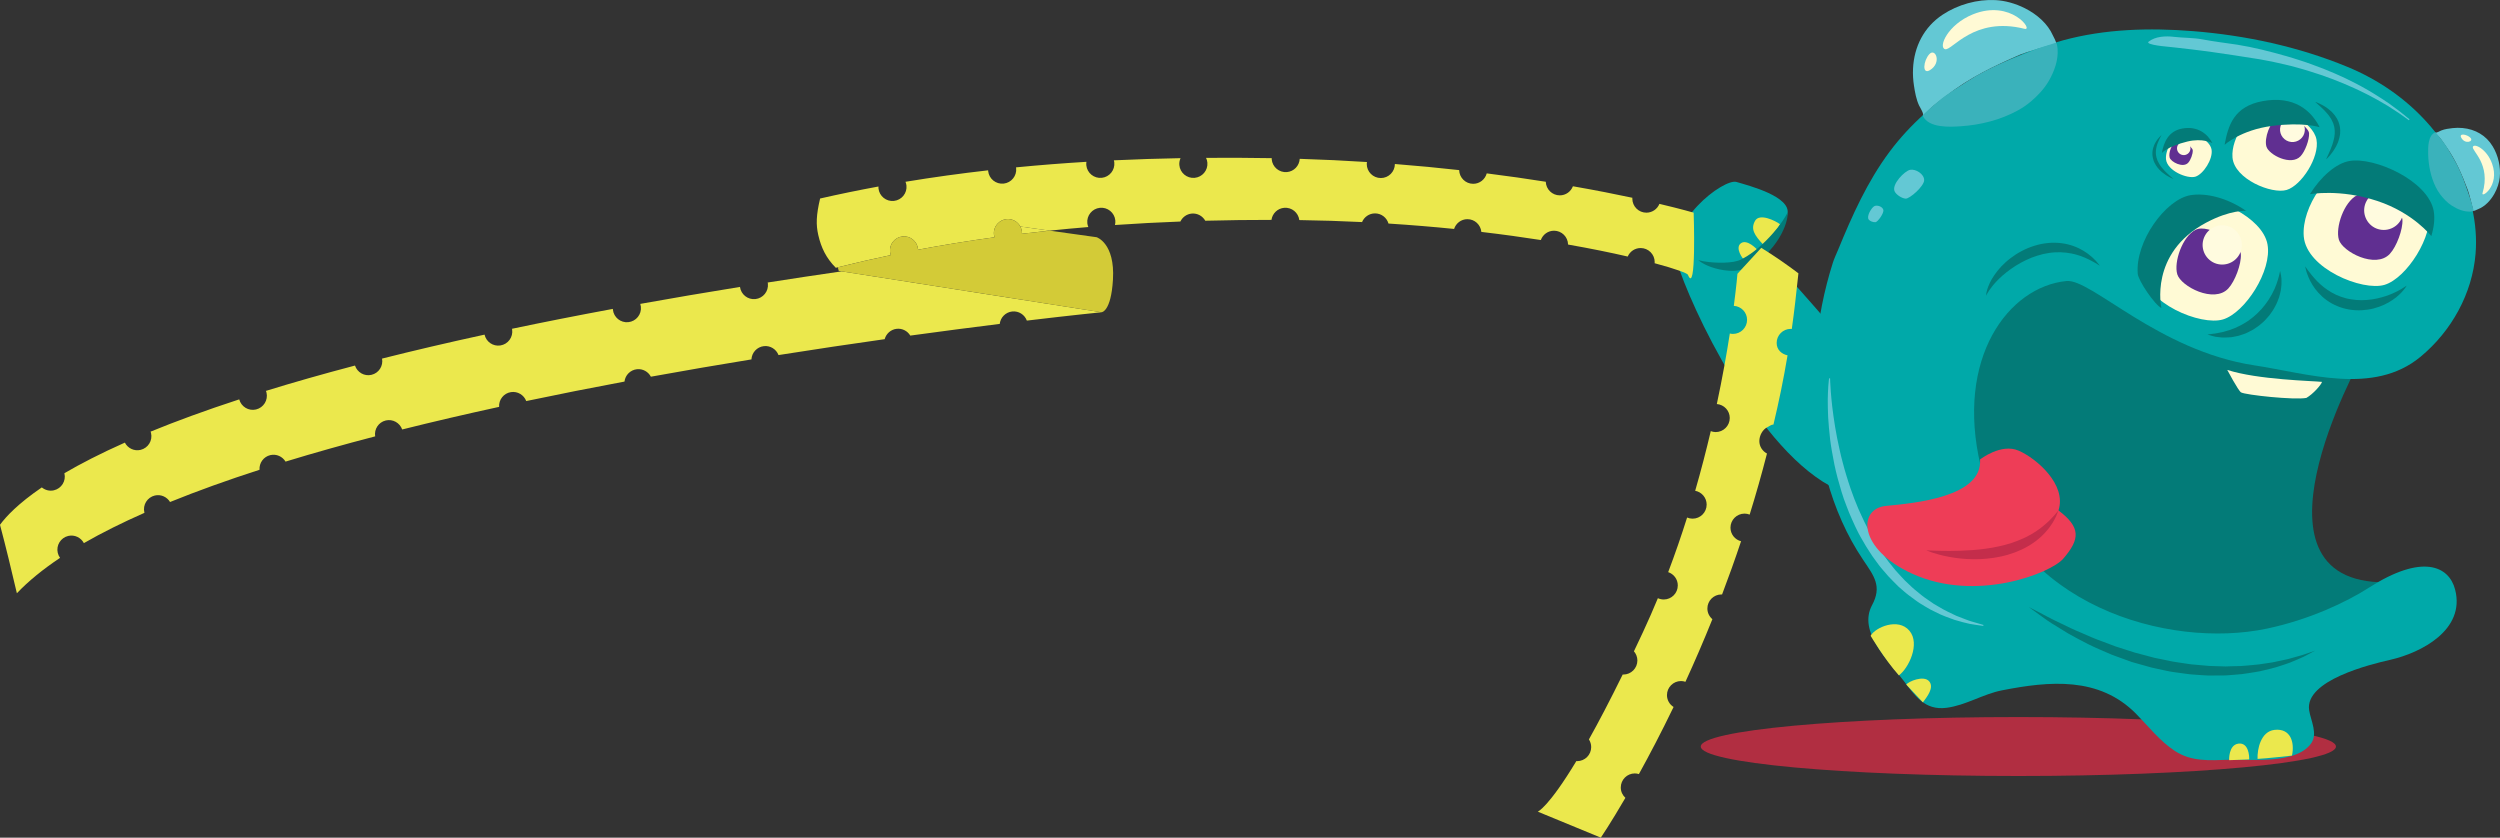 <?xml version="1.0" encoding="UTF-8" standalone="no"?>
<!-- Created with Inkscape (http://www.inkscape.org/) -->

<svg
   xmlns:dc="http://purl.org/dc/elements/1.1/"
   xmlns:cc="http://creativecommons.org/ns#"
   xmlns:rdf="http://www.w3.org/1999/02/22-rdf-syntax-ns#"
   xmlns:svg="http://www.w3.org/2000/svg"
   xmlns="http://www.w3.org/2000/svg"
   version="1.1"
   width="1122.295"
   height="376.032"
   id="svg19247"
   viewBox="0 0 1122.295 376.032">
  <rect x="0" y="0" width="1122.295" height="376.032" fill="#333333" stroke="none"/>
  <defs
     id="defs19249">
    <clipPath
       id="clipPath12554">
      <path
         d="m 0,6615.635 990,0 L 990,0 0,0 0,6615.635 z"
         id="path12556" />
    </clipPath>
  </defs>
  <g
     transform="translate(261.148,-244.346)"
     id="layer1">
    <g
       transform="matrix(1.25,0,0,-1.25,-320.078,4234.662)"
       id="g12550">
      <g
         clip-path="url(#clipPath12554)"
         id="g12552">
        <g
           transform="translate(886.064,2924.144)"
           id="g12558">
          <path
             d="m 0,0 c 0,-5.851 -51.055,-10.58 -114.05,-10.58 -63,0 -114.065,4.729 -114.065,10.58 0,5.838 51.065,10.59 114.065,10.59 C -51.055,10.59 0,5.838 0,0"
             id="path12560"
             style="fill:#b12e41;fill-opacity:1;fill-rule:nonzero;stroke:none" />
        </g>
        <g
           transform="translate(707.143,3016.361)"
           id="g12562">
          <path
             d="m 0,0 c -28.494,12.833 -53.355,66.97 -57.639,81.54 -4.277,14.586 16.718,30.343 21.264,29.005 4.532,-1.34 19.738,-5.26 18.309,-11.535 -1.423,-6.277 -7.371,-12.469 -8.326,-13.844 2.986,-1.76 32.184,-35.094 43.4,-49.924 C 12.739,18.771 7.598,8.603 0,0"
             id="path12564"
             style="fill:#00a9a9;fill-opacity:1;fill-rule:nonzero;stroke:none" />
        </g>
        <g
           transform="translate(678.127,3102.689)"
           id="g12566">
          <path
             d="m 0,0 c 0,0 -3.548,3.85 -5.776,2.193 -2.22,-1.649 0.638,-5.685 1.508,-6.268 1.274,1.058 3.788,3.179 4.25,3.896"
             id="path12568"
             style="fill:#ebe84d;fill-opacity:1;fill-rule:nonzero;stroke:none" />
        </g>
        <g
           transform="translate(686.402,3111.734)"
           id="g12570">
          <path
             d="m 0,0 c 0,0 -2.982,-5.396 -5.838,-7.519 -3.537,3.71 -4.719,5.851 -3.121,8.726 C -7.357,4.071 -1.691,1.257 0,0"
             id="path12572"
             style="fill:#ebe84d;fill-opacity:1;fill-rule:nonzero;stroke:none" />
        </g>
        <g
           transform="translate(657.068,3098.847)"
           id="g12574">
          <path
             d="m 0,0 c 0,0 0.162,-0.044 0.465,-0.126 0.3,-0.103 0.746,-0.17 1.294,-0.288 0.558,-0.107 1.241,-0.193 2.017,-0.288 0.775,-0.1 1.661,-0.138 2.608,-0.203 1.898,-0.069 4.135,-0.064 6.325,0.297 0.539,0.103 1.064,0.232 1.563,0.38 l 0.666,0.26 c 0.275,0.138 0.608,0.28 0.841,0.405 0.984,0.505 2.053,1.154 3.036,1.846 3.997,2.811 7.451,6.561 9.825,9.531 1.17,1.506 2.064,2.837 2.632,3.825 0.271,0.495 0.494,0.893 0.623,1.174 0.132,0.284 0.204,0.435 0.204,0.435 0,0 0.002,-0.169 0.006,-0.484 C 32.093,16.449 32.077,15.979 31.979,15.393 31.792,14.221 31.354,12.55 30.484,10.702 29.654,8.833 28.412,6.782 26.81,4.782 25.205,2.787 23.231,0.84 20.932,-0.756 19.769,-1.556 18.58,-2.243 17.231,-2.828 16.888,-2.988 16.62,-3.073 16.312,-3.193 15.888,-3.339 15.551,-3.432 15.173,-3.536 14.813,-3.603 14.454,-3.683 14.102,-3.731 13.754,-3.765 13.409,-3.797 13.067,-3.829 11.717,-3.908 10.456,-3.806 9.281,-3.648 8.105,-3.502 7.027,-3.22 6.043,-2.958 4.078,-2.404 2.525,-1.69 1.505,-1.085 0.989,-0.784 0.603,-0.506 0.368,-0.309 0.128,-0.107 0,0 0,0"
             id="path12576"
             style="fill:#037b78;fill-opacity:1;fill-rule:nonzero;stroke:none" />
        </g>
        <g
           transform="translate(895.025,3063.342)"
           id="g12578">
          <path
             d="m 0,0 c 0,0 -46.382,-83.352 11.769,-80.13 -26.924,-24.888 -46.163,-48.899 -91.67,-30.786 -45.508,18.105 -76.463,83.766 -69.818,113.68 6.639,29.923 28.022,33.91 39.501,35.506 C -98.728,39.854 -11.437,5.895 0,0"
             id="path12580"
             style="fill:#037b78;fill-opacity:1;fill-rule:nonzero;stroke:none" />
        </g>
        <g
           transform="translate(861.252,2966.49)"
           id="g12582">
          <path
             d="m 0,0 c -35.41,-7.453 -90.939,8.328 -102.789,58.432 -9.189,38.83 10.037,64.369 30.823,66.406 8.927,0.869 32.982,-25.032 67.481,-30.288 19.261,-2.929 42.798,-10.858 59.641,3.054 11.086,9.16 18.655,22.683 19.803,37.118 0.433,5.294 -0.022,10.987 -1.233,16.169 -5.534,23.666 -22.616,41.679 -44.733,50.832 -17.57,7.273 -36.571,11.344 -55.491,12.853 -15.641,1.241 -31.63,0.822 -46.84,-3.336 -12.219,-3.33 -23.988,-8.551 -34.739,-15.238 -10.548,-6.569 -19.995,-14.784 -27.44,-24.77 -7.978,-10.691 -13.435,-22.92 -18.476,-35.211 -0.628,-1.52 -1.377,-3.047 -1.875,-4.625 -6.314,-19.883 -8.181,-41.412 -5.337,-62.083 1.463,-10.591 4.224,-21.049 8.592,-30.823 2.142,-4.79 4.672,-9.417 7.606,-13.77 3.926,-5.824 6.876,-9.498 3.222,-16.288 -5.168,-9.617 5.971,-20.051 11.364,-27.185 4.127,-5.454 7.56,-10.656 15.31,-9.692 6.96,0.869 13.09,4.927 19.971,6.276 17.08,3.358 34.884,5.013 48.155,-8.405 4.505,-4.559 8.541,-9.826 13.958,-13.367 5.95,-3.889 12.351,-3.374 19.211,-3.166 8.059,0.252 24.003,-1.744 29.61,5.74 2.661,3.553 -0.05,8.34 -0.612,12.068 -1.617,10.697 21.932,16.461 29.16,18.102 11.118,2.533 26.998,10.765 23.271,25.2 -2.197,8.538 -11.845,12.96 -30.901,0.735 C 28.497,9.464 15.124,3.191 0,0"
             id="path12584"
             style="fill:#00a9a9;fill-opacity:1;fill-rule:nonzero;stroke:none" />
        </g>
        <g
           transform="translate(801.278,3096.816)"
           id="g12586">
          <path
             d="M 0,0 C 0,0 -0.688,0.398 -1.854,1.128 -2.468,1.437 -3.146,1.863 -3.992,2.256 -4.819,2.678 -5.788,3.06 -6.824,3.472 -7.36,3.637 -7.906,3.828 -8.479,3.99 c -0.587,0.121 -1.166,0.322 -1.788,0.42 -1.231,0.239 -2.535,0.404 -3.886,0.434 -1.351,0.024 -2.744,-0.035 -4.147,-0.259 -1.401,-0.202 -2.815,-0.52 -4.193,-0.975 -1.39,-0.413 -2.739,-0.974 -4.043,-1.589 -1.305,-0.611 -2.55,-1.312 -3.723,-2.048 -1.182,-0.725 -2.26,-1.53 -3.273,-2.313 -0.995,-0.803 -1.923,-1.594 -2.727,-2.384 -0.799,-0.794 -1.504,-1.555 -2.097,-2.266 -0.578,-0.721 -1.068,-1.37 -1.445,-1.93 -0.355,-0.569 -0.659,-1.018 -0.818,-1.348 -0.185,-0.323 -0.282,-0.495 -0.282,-0.495 0,0 0.027,0.197 0.08,0.564 0.049,0.373 0.154,0.911 0.35,1.589 0.206,0.671 0.485,1.487 0.913,2.376 0.209,0.448 0.464,0.905 0.721,1.402 0.289,0.47 0.589,0.975 0.941,1.471 0.684,1.011 1.509,2.049 2.468,3.074 0.976,1.004 2.05,2.035 3.281,2.955 1.22,0.932 2.546,1.825 3.992,2.568 1.429,0.771 2.963,1.416 4.551,1.912 0.787,0.266 1.606,0.438 2.411,0.639 0.82,0.146 1.633,0.303 2.458,0.365 1.636,0.19 3.275,0.143 4.833,-0.037 1.561,-0.178 3.039,-0.557 4.386,-1.026 0.677,-0.226 1.305,-0.527 1.916,-0.79 0.597,-0.301 1.155,-0.623 1.693,-0.915 0.518,-0.329 1.01,-0.65 1.465,-0.966 C -3.991,4.094 -3.598,3.74 -3.214,3.436 -2.441,2.835 -1.873,2.158 -1.374,1.683 -0.912,1.171 -0.59,0.731 -0.351,0.448 -0.122,0.156 0,0 0,0"
             id="path12588"
             style="fill:#037b78;fill-opacity:1;fill-rule:nonzero;stroke:none" />
        </g>
        <g
           transform="translate(775.743,2974.254)"
           id="g12590">
          <path
             d="m 0,0 c 0,0 1.525,-0.761 4.163,-2.143 1.325,-0.675 2.901,-1.576 4.756,-2.483 1.864,-0.885 3.962,-1.878 6.221,-2.999 1.12,-0.574 2.368,-1.031 3.612,-1.581 1.247,-0.544 2.537,-1.107 3.862,-1.685 1.315,-0.602 2.737,-1.048 4.148,-1.599 1.415,-0.536 2.862,-1.084 4.333,-1.641 1.496,-0.479 3.017,-0.967 4.556,-1.46 0.77,-0.247 1.543,-0.495 2.321,-0.745 0.788,-0.21 1.58,-0.422 2.376,-0.634 1.59,-0.421 3.187,-0.873 4.801,-1.276 1.63,-0.332 3.266,-0.664 4.903,-0.997 1.624,-0.398 3.282,-0.587 4.923,-0.847 1.644,-0.24 3.276,-0.541 4.915,-0.633 1.634,-0.145 3.256,-0.29 4.859,-0.432 1.607,-0.052 3.195,-0.103 4.758,-0.153 0.39,-0.012 0.78,-0.024 1.168,-0.036 0.387,0.014 0.772,0.028 1.155,0.041 0.768,0.022 1.528,0.044 2.28,0.067 0.754,0.015 1.499,0.032 2.237,0.049 0.734,0.037 1.456,0.125 2.171,0.183 1.427,0.14 2.826,0.234 4.168,0.401 1.338,0.2 2.632,0.392 3.875,0.578 1.254,0.143 2.414,0.47 3.541,0.693 1.121,0.244 2.2,0.436 3.194,0.69 1.961,0.584 3.714,1.007 5.125,1.455 2.791,0.976 4.421,1.509 4.421,1.509 0,0 -1.487,-0.812 -4.15,-2.195 -1.349,-0.642 -3.036,-1.322 -4.972,-2.124 -0.978,-0.371 -2.043,-0.689 -3.157,-1.067 -1.12,-0.356 -2.291,-0.777 -3.552,-1.043 -1.257,-0.303 -2.567,-0.62 -3.922,-0.946 -1.363,-0.29 -2.795,-0.459 -4.259,-0.703 -0.734,-0.107 -1.476,-0.246 -2.232,-0.332 -0.758,-0.066 -1.526,-0.133 -2.301,-0.2 -0.777,-0.063 -1.564,-0.125 -2.357,-0.189 -0.396,-0.029 -0.795,-0.058 -1.196,-0.087 -0.401,-0.004 -0.805,-0.007 -1.209,-0.01 -1.62,-0.011 -3.267,-0.022 -4.935,-0.032 -1.665,0.061 -3.348,0.193 -5.045,0.317 -1.703,0.076 -3.394,0.362 -5.099,0.588 -1.701,0.25 -3.425,0.422 -5.106,0.817 -1.687,0.365 -3.372,0.732 -5.052,1.095 -1.66,0.437 -3.301,0.923 -4.935,1.378 -0.815,0.232 -1.628,0.464 -2.435,0.693 -0.79,0.287 -1.575,0.572 -2.356,0.856 -1.559,0.567 -3.1,1.127 -4.616,1.678 -1.49,0.61 -2.941,1.246 -4.355,1.879 -1.406,0.653 -2.82,1.201 -4.12,1.899 -2.617,1.359 -5.1,2.609 -7.323,3.901 -2.209,1.323 -4.207,2.569 -5.971,3.671 C 6.424,-4.732 5.002,-3.615 3.778,-2.767 1.362,-1.024 0,0 0,0"
             id="path12592"
             style="fill:#037b78;fill-opacity:1;fill-rule:nonzero;stroke:none" />
        </g>
        <g
           transform="translate(816.481,3094.92)"
           id="g12594">
          <path
             d="M 0,0 C 0.966,-11.607 21.111,-19.77 29.01,-17.386 36.914,-15.01 46.727,0.125 44.998,9.593 43.208,19.411 25.692,27.352 17.395,25.951 9.215,24.575 -0.886,10.687 0,0"
             id="path12596"
             style="fill:#fffad5;fill-opacity:1;fill-rule:nonzero;stroke:none" />
        </g>
        <g
           transform="translate(847.402,3088.65)"
           id="g12598">
          <path
             d="m 0,0 c -5.073,-5.479 -17.027,0.736 -18.329,5.108 -1.296,4.376 1.821,13.523 6.57,15.954 C -7.02,23.499 4.32,15.81 4.512,12.275 4.718,8.749 2.401,2.575 0,0"
             id="path12600"
             style="fill:#602f91;fill-opacity:1;fill-rule:nonzero;stroke:none" />
        </g>
        <g
           transform="translate(851.424,3100.938)"
           id="g12602">
          <path
             d="m 0,0 c -1.85,-3.408 -6.128,-4.707 -9.552,-2.865 -3.42,1.863 -4.698,6.136 -2.843,9.564 1.842,3.427 6.122,4.691 9.542,2.856 C 0.569,7.689 1.845,3.42 0,0"
             id="path12604"
             style="fill:#fffbdf;fill-opacity:1;fill-rule:nonzero;stroke:none" />
        </g>
        <g
           transform="translate(853.78,3116.532)"
           id="g12606">
          <path
             d="m 0,0 c -6.791,4.728 -14.514,6.539 -19.973,5.621 -8.902,-1.497 -19.888,-16.62 -18.926,-28.231 0.203,-2.487 6.185,-11.28 8.496,-12.275 0,0 -4.506,19.656 16.062,30.639 C -5.624,0.415 0,0 0,0"
             id="path12608"
             style="fill:#037b78;fill-opacity:1;fill-rule:nonzero;stroke:none" />
        </g>
        <g
           transform="translate(874.502,3107.342)"
           id="g12610">
          <path
             d="M 0,0 C 0.956,-11.603 21.118,-19.75 29.013,-17.385 36.912,-15 46.723,0.123 44.991,9.603 43.202,19.416 25.687,27.356 17.396,25.955 9.22,24.58 -0.879,10.688 0,0"
             id="path12612"
             style="fill:#fffad5;fill-opacity:1;fill-rule:nonzero;stroke:none" />
        </g>
        <g
           transform="translate(905.421,3101.086)"
           id="g12614">
          <path
             d="m 0,0 c -5.069,-5.496 -17.021,0.728 -18.313,5.106 -1.294,4.373 1.804,13.528 6.555,15.961 4.739,2.43 16.08,-5.262 16.279,-8.8 C 4.723,8.751 2.401,2.57 0,0"
             id="path12616"
             style="fill:#602f91;fill-opacity:1;fill-rule:nonzero;stroke:none" />
        </g>
        <g
           transform="translate(909.44,3113.368)"
           id="g12618">
          <path
             d="m 0,0 c -1.847,-3.421 -6.127,-4.692 -9.556,-2.85 -3.404,1.852 -4.691,6.132 -2.835,9.54 1.842,3.432 6.115,4.711 9.539,2.868 C 0.567,7.692 1.851,3.423 0,0"
             id="path12620"
             style="fill:#fffbdf;fill-opacity:1;fill-rule:nonzero;stroke:none" />
        </g>
        <g
           transform="translate(920.306,3107.453)"
           id="g12622">
          <path
             d="m 0,0 c 0.981,3.211 1.349,6.36 0.855,9.079 -1.965,10.736 -21.127,19.439 -30.206,17.907 -4.892,-0.818 -10.409,-5.74 -14.246,-11.935 0,0 10.701,2.037 24.209,-2.422 C -6.349,8.303 0,0 0,0"
             id="path12624"
             style="fill:#037b78;fill-opacity:1;fill-rule:nonzero;stroke:none" />
        </g>
        <g
           transform="translate(874.983,3096.596)"
           id="g12626">
          <path
             d="m 0,0 c 0,0 0.437,-0.563 1.14,-1.573 0.387,-0.476 0.808,-1.06 1.34,-1.698 0.523,-0.648 1.159,-1.328 1.835,-2.061 0.36,-0.344 0.734,-0.701 1.122,-1.072 0.415,-0.336 0.81,-0.713 1.25,-1.057 0.888,-0.679 1.826,-1.374 2.877,-1.944 1.04,-0.586 2.148,-1.115 3.323,-1.516 1.17,-0.407 2.387,-0.747 3.639,-0.925 1.246,-0.203 2.514,-0.314 3.772,-0.301 1.255,0.02 2.501,0.092 3.701,0.277 1.195,0.193 2.361,0.413 3.444,0.729 1.085,0.305 2.113,0.637 3.04,1.011 0.468,0.181 0.905,0.379 1.322,0.571 0.428,0.176 0.817,0.375 1.185,0.563 0.73,0.386 1.38,0.726 1.888,1.052 0.518,0.314 0.927,0.57 1.195,0.759 0.281,0.181 0.43,0.277 0.43,0.277 0,0 -0.097,-0.149 -0.277,-0.428 -0.187,-0.274 -0.452,-0.693 -0.861,-1.166 -0.389,-0.491 -0.902,-1.062 -1.551,-1.656 -0.64,-0.604 -1.404,-1.256 -2.317,-1.855 -0.898,-0.624 -1.929,-1.228 -3.078,-1.756 -1.144,-0.542 -2.414,-0.978 -3.758,-1.336 -1.348,-0.351 -2.783,-0.571 -4.256,-0.654 -1.473,-0.102 -2.986,0.016 -4.478,0.238 -2.987,0.478 -5.868,1.689 -8.15,3.349 -1.164,0.802 -2.139,1.76 -3.011,2.685 C 4.343,-9.01 3.956,-8.527 3.59,-8.061 3.259,-7.568 2.939,-7.094 2.634,-6.637 2.361,-6.161 2.091,-5.717 1.857,-5.28 1.65,-4.832 1.454,-4.407 1.27,-4.008 0.895,-3.218 0.687,-2.463 0.473,-1.885 0.143,-0.697 0,0 0,0"
             id="path12628"
             style="fill:#037b78;fill-opacity:1;fill-rule:nonzero;stroke:none" />
        </g>
        <g
           transform="translate(882.516,3134.988)"
           id="g12630">
          <path
             d="m 0,0 c 0,0 0.149,0.37 0.437,0.999 0.141,0.315 0.336,0.692 0.525,1.127 0.184,0.437 0.387,0.926 0.628,1.44 0.202,0.534 0.422,1.11 0.653,1.72 0.166,0.622 0.423,1.257 0.545,1.93 0.064,0.335 0.175,0.671 0.204,1.016 0.031,0.345 0.068,0.692 0.116,1.039 l 0,1.042 C 3.12,10.662 3.026,11 2.995,11.344 c -0.014,0.349 -0.153,0.673 -0.23,1.008 -0.071,0.338 -0.213,0.654 -0.348,0.971 -0.12,0.323 -0.266,0.633 -0.446,0.928 -0.176,0.295 -0.307,0.612 -0.527,0.877 -0.197,0.276 -0.403,0.541 -0.585,0.819 -0.215,0.256 -0.427,0.506 -0.632,0.75 -0.399,0.502 -0.872,0.906 -1.252,1.333 -0.406,0.405 -0.81,0.748 -1.148,1.081 -0.341,0.33 -0.664,0.59 -0.919,0.821 -0.515,0.456 -0.804,0.736 -0.804,0.736 0,0 0.373,-0.134 1.016,-0.4 0.317,-0.142 0.722,-0.285 1.141,-0.529 0.425,-0.235 0.927,-0.472 1.426,-0.812 0.49,-0.353 1.072,-0.675 1.581,-1.165 C 1.533,17.527 1.807,17.288 2.085,17.043 2.345,16.771 2.59,16.475 2.85,16.182 3.124,15.9 3.324,15.542 3.563,15.209 L 3.907,14.693 4.18,14.122 C 4.36,13.738 4.559,13.355 4.656,12.931 4.764,12.512 4.932,12.104 4.963,11.667 5.003,11.236 5.099,10.805 5.084,10.375 5.076,9.947 5.062,9.519 5.033,9.1 4.909,8.27 4.739,7.467 4.473,6.735 4.275,5.975 3.883,5.335 3.604,4.693 3.271,4.081 2.916,3.527 2.591,3.021 2.237,2.527 1.896,2.091 1.597,1.709 1.303,1.322 0.996,1.037 0.766,0.778 0.288,0.276 0,0 0,0"
             id="path12632"
             style="fill:#037b78;fill-opacity:1;fill-rule:nonzero;stroke:none" />
        </g>
        <g
           transform="translate(827.747,3127.965)"
           id="g12634">
          <path
             d="m 0,0 c 0,0 -0.284,0.115 -0.771,0.335 -0.492,0.205 -1.162,0.563 -1.956,1.061 -0.776,0.508 -1.645,1.172 -2.456,2.039 -0.39,0.446 -0.806,0.903 -1.129,1.454 -0.183,0.257 -0.334,0.541 -0.469,0.836 -0.139,0.293 -0.3,0.575 -0.39,0.893 -0.225,0.616 -0.336,1.267 -0.419,1.907 -0.012,0.323 -0.014,0.644 -0.011,0.959 0.016,0.315 0.077,0.621 0.114,0.922 0.028,0.305 0.124,0.588 0.205,0.866 0.082,0.279 0.159,0.551 0.28,0.797 0.109,0.249 0.216,0.492 0.319,0.726 0.13,0.219 0.256,0.43 0.376,0.632 0.226,0.413 0.501,0.743 0.734,1.039 0.221,0.304 0.448,0.541 0.64,0.73 0.378,0.384 0.601,0.59 0.601,0.59 0,0 -0.141,-0.27 -0.386,-0.745 -0.132,-0.228 -0.276,-0.513 -0.425,-0.846 -0.152,-0.33 -0.336,-0.693 -0.48,-1.109 -0.173,-0.406 -0.31,-0.857 -0.439,-1.332 -0.081,-0.234 -0.116,-0.483 -0.155,-0.736 -0.031,-0.253 -0.113,-0.503 -0.109,-0.767 -0.01,-0.262 -0.045,-0.526 -0.036,-0.793 0.024,-0.267 0.042,-0.534 0.05,-0.806 0.087,-0.535 0.191,-1.074 0.395,-1.591 0.063,-0.27 0.201,-0.515 0.313,-0.769 0.108,-0.256 0.23,-0.505 0.388,-0.735 0.274,-0.483 0.592,-0.935 0.921,-1.363 0.337,-0.42 0.69,-0.814 1.023,-1.19 0.359,-0.358 0.699,-0.695 1.012,-1.007 0.333,-0.29 0.632,-0.569 0.901,-0.82 0.282,-0.24 0.528,-0.448 0.73,-0.62 C -0.225,0.209 0,0 0,0"
             id="path12636"
             style="fill:#037b78;fill-opacity:1;fill-rule:nonzero;stroke:none" />
        </g>
        <g
           transform="translate(839.911,3072.112)"
           id="g12638">
          <path
             d="M 0,0 C 0,0 0.626,0.115 1.715,0.241 2.255,0.31 2.937,0.351 3.646,0.524 4,0.599 4.378,0.677 4.776,0.76 5.17,0.845 5.579,0.883 6.008,1.035 6.432,1.16 6.874,1.29 7.331,1.426 c 0.227,0.063 0.456,0.128 0.69,0.192 0.227,0.091 0.457,0.183 0.689,0.276 0.464,0.176 0.939,0.357 1.426,0.542 0.473,0.211 0.941,0.462 1.424,0.693 0.987,0.416 1.88,1.088 2.848,1.632 0.884,0.685 1.843,1.291 2.655,2.087 0.897,0.697 1.623,1.578 2.416,2.366 0.347,0.439 0.7,0.868 1.058,1.287 0.38,0.406 0.628,0.895 0.959,1.319 0.662,0.857 1.115,1.793 1.654,2.641 0.219,0.448 0.432,0.885 0.638,1.307 0.226,0.419 0.432,0.833 0.571,1.249 0.303,0.825 0.657,1.581 0.83,2.288 0.19,0.702 0.448,1.32 0.522,1.845 0.221,1.048 0.392,1.677 0.392,1.677 0,0 0.155,-0.601 0.348,-1.708 0.126,-0.556 0.132,-1.228 0.149,-2.015 0.057,-0.795 -0.046,-1.673 -0.176,-2.643 -0.089,-0.982 -0.41,-1.99 -0.69,-3.089 C 25.32,12.333 24.957,11.178 24.324,10.114 23.778,8.998 23.027,7.958 22.257,6.903 21.407,5.918 20.551,4.892 19.519,4.049 18.545,3.14 17.417,2.423 16.325,1.706 15.757,1.384 15.168,1.104 14.597,0.819 14.307,0.683 14.03,0.526 13.737,0.411 13.438,0.306 13.143,0.202 12.85,0.099 12.26,-0.095 11.695,-0.323 11.118,-0.467 10.536,-0.583 9.966,-0.698 9.411,-0.81 9.135,-0.86 8.862,-0.91 8.595,-0.959 8.322,-0.984 8.053,-1.001 7.788,-1.013 7.263,-1.034 6.755,-1.057 6.268,-1.077 5.302,-1.136 4.379,-0.956 3.607,-0.893 2.816,-0.849 2.194,-0.625 1.661,-0.493 0.602,-0.206 0,0 0,0"
             id="path12640"
             style="fill:#037b78;fill-opacity:1;fill-rule:nonzero;stroke:none" />
        </g>
        <g
           transform="translate(848.908,3135.696)"
           id="g12642">
          <path
             d="M 0,0 C 0.644,-7.788 14.153,-13.257 19.453,-11.657 24.752,-10.062 31.325,0.088 30.166,6.425 28.968,13.014 17.223,18.345 11.663,17.396 6.179,16.476 -0.593,7.16 0,0"
             id="path12644"
             style="fill:#fffad5;fill-opacity:1;fill-rule:nonzero;stroke:none" />
        </g>
        <g
           transform="translate(873.387,3136.18)"
           id="g12646">
          <path
             d="m 0,0 c -3.405,-3.687 -11.418,0.479 -12.292,3.424 -0.862,2.936 1.217,9.075 4.396,10.701 C -4.715,15.752 2.896,10.591 3.02,8.23 3.154,5.869 1.602,1.736 0,0"
             id="path12648"
             style="fill:#602f91;fill-opacity:1;fill-rule:nonzero;stroke:none" />
        </g>
        <g
           transform="translate(874.365,3143.58)"
           id="g12650">
          <path
             d="m 0,0 c -1.166,-2.164 -3.881,-2.982 -6.038,-1.806 -2.169,1.169 -2.981,3.877 -1.812,6.04 1.178,2.163 3.88,2.975 6.049,1.806 C 0.358,4.866 1.159,2.155 0,0"
             id="path12652"
             style="fill:#fffbdf;fill-opacity:1;fill-rule:nonzero;stroke:none" />
        </g>
        <g
           transform="translate(880.211,3146.558)"
           id="g12654">
          <path
             d="m 0,0 c -3.047,6.011 -9.191,11.464 -20.52,9.369 -10.248,-1.897 -12.357,-8.69 -13.615,-15.68 0,0 5.819,5.313 16.948,6.772 C -5.762,1.961 0,0 0,0"
             id="path12656"
             style="fill:#037b78;fill-opacity:1;fill-rule:nonzero;stroke:none" />
        </g>
        <g
           transform="translate(825.024,3135.113)"
           id="g12658">
          <path
             d="m 0,0 c 0.352,-4.211 7.668,-7.17 10.547,-6.314 2.858,0.868 6.433,6.363 5.809,9.806 C 15.695,7.068 9.342,9.952 6.323,9.434 3.343,8.938 -0.315,3.881 0,0"
             id="path12660"
             style="fill:#fffad5;fill-opacity:1;fill-rule:nonzero;stroke:none" />
        </g>
        <g
           transform="translate(832.994,3133.797)"
           id="g12662">
          <path
             d="m 0,0 c -1.837,-1.988 -6.185,0.273 -6.656,1.865 -0.469,1.596 0.65,4.92 2.379,5.8 1.72,0.888 5.848,-1.919 5.92,-3.203 C 1.72,3.19 0.881,0.947 0,0"
             id="path12664"
             style="fill:#602f91;fill-opacity:1;fill-rule:nonzero;stroke:none" />
        </g>
        <g
           transform="translate(833.526,3137.814)"
           id="g12666">
          <path
             d="m 0,0 c -0.632,-1.178 -2.099,-1.611 -3.268,-0.976 -1.174,0.636 -1.621,2.095 -0.99,3.279 0.64,1.169 2.104,1.6 3.281,0.972 C 0.201,2.635 0.63,1.172 0,0"
             id="path12668"
             style="fill:#fffbdf;fill-opacity:1;fill-rule:nonzero;stroke:none" />
        </g>
        <g
           transform="translate(841.686,3140.864)"
           id="g12670">
          <path
             d="m 0,0 c -1.672,3.26 -5.28,6.25 -10.823,5.225 -5.027,-0.929 -6.642,-4.999 -7.323,-8.793 0,0 1.919,2.341 9.129,4.116 C -3.48,1.912 0,0 0,0"
             id="path12672"
             style="fill:#037b78;fill-opacity:1;fill-rule:nonzero;stroke:none" />
        </g>
        <g
           transform="translate(718.949,2963.923)"
           id="g12674">
          <path
             d="m 0,0 c 0,0 4.9,-8.336 10.147,-14.22 3.408,2.444 7.8,11.287 3.777,16.047 C 9.883,6.581 1.702,3.043 0,0"
             id="path12676"
             style="fill:#ebe84d;fill-opacity:1;fill-rule:nonzero;stroke:none" />
        </g>
        <g
           transform="translate(870.274,2920.891)"
           id="g12678">
          <path
             d="m 0,0 c 0,0 -8.729,-0.992 -12.367,-1.187 -0.14,3.458 1.141,9.853 6.08,10.42 C -0.502,9.888 1.021,4.795 0,0"
             id="path12680"
             style="fill:#ebe84d;fill-opacity:1;fill-rule:nonzero;stroke:none" />
        </g>
        <g
           transform="translate(731.741,2946.4)"
           id="g12682">
          <path
             d="M 0,0 C 0,0 4.728,-5.076 5.988,-6.383 7.446,-4.41 10.172,-1.047 8.205,1.199 6.216,3.436 0.8,1.108 0,0"
             id="path12684"
             style="fill:#ebe84d;fill-opacity:1;fill-rule:nonzero;stroke:none" />
        </g>
        <g
           transform="translate(854.894,2919.521)"
           id="g12686">
          <path
             d="m 0,0 -7.191,-0.273 c 0,0 -0.271,5.499 3.358,5.948 C -0.209,6.12 0.084,1.229 0,0"
             id="path12688"
             style="fill:#ebe84d;fill-opacity:1;fill-rule:nonzero;stroke:none" />
        </g>
        <g
           transform="translate(847.028,3059.407)"
           id="g12690">
          <path
             d="m 0,0 c 0,0 3.935,-7.434 4.936,-8.063 1.538,-0.941 19.295,-2.814 23.474,-1.996 2.357,1.322 5.379,4.742 5.618,5.758 C 30.814,-3.935 10.981,-3.562 0,0"
             id="path12692"
             style="fill:#fffad5;fill-opacity:1;fill-rule:nonzero;stroke:none" />
        </g>
        <g
           transform="translate(727.572,3123.524)"
           id="g12694">
          <path
             d="M 0,0 C -1.172,2.498 3.617,7.411 5.607,7.75 7.571,8.101 10.57,6.276 10.604,4.063 10.635,1.866 5.388,-2.7 3.956,-2.608 2.531,-2.51 0.551,-1.181 0,0"
             id="path12696"
             style="fill:#63c8d4;fill-opacity:1;fill-rule:nonzero;stroke:none" />
        </g>
        <g
           transform="translate(718.274,3113.387)"
           id="g12698">
          <path
             d="M 0,0 C -0.925,1.203 1.072,4.444 2.103,4.879 3.123,5.29 4.969,4.661 5.241,3.484 5.526,2.293 3.233,-0.807 2.453,-0.926 1.665,-1.043 0.438,-0.566 0,0"
             id="path12700"
             style="fill:#63c8d4;fill-opacity:1;fill-rule:nonzero;stroke:none" />
        </g>
        <g
           transform="translate(774.338,3189.303)"
           id="g12702">
          <path
             d="m 0,0 c -3.397,1.715 -7.123,2.727 -10.522,2.909 -6.563,0.352 -13.494,-1.595 -18.978,-5.212 -6.709,-4.429 -10.273,-11.433 -10.659,-19.401 -0.1,-2.033 0.026,-4.128 0.336,-6.127 0.369,-2.388 0.804,-4.859 1.816,-7.072 0.251,-0.527 1.952,-3.21 1.37,-3.729 0.437,0.384 0.979,0.667 1.341,1.12 1.984,2.451 4.901,4.299 7.365,6.256 7.891,6.229 17.08,10.61 26.267,14.603 1.522,0.662 10.853,3.609 12.91,3.899 0.076,0.743 -0.878,2.308 -1.164,2.951 C 8.229,-5.583 4.391,-2.209 0,0"
             id="path12704"
             style="fill:#63c8d4;fill-opacity:1;fill-rule:nonzero;stroke:none" />
        </g>
        <g
           transform="translate(774.231,3181.903)"
           id="g12706">
          <path
             d="M 0,0 C 3.384,-0.834 -4.803,10.774 -18.587,5.183 -27.58,1.521 -31.046,-6.527 -28.589,-7.312 -26.103,-8.089 -18.36,4.608 0,0"
             id="path12708"
             style="fill:#fffad5;fill-opacity:1;fill-rule:nonzero;stroke:none" />
        </g>
        <g
           transform="translate(740.05,3172.82)"
           id="g12710">
          <path
             d="M 0,0 C -2.169,-2.342 -2.698,-7.499 0.181,-5.766 4.556,-3.127 2.18,2.338 0,0"
             id="path12712"
             style="fill:#fffad5;fill-opacity:1;fill-rule:nonzero;stroke:none" />
        </g>
        <g
           transform="translate(782.968,3163.246)"
           id="g12714">
          <path
             d="M 0,0 C 1.977,3.455 3.435,7.423 3.123,11.468 3.054,12.198 2.928,13.896 2.199,13.592 0.984,13.059 -1.812,12.381 -3.67,11.664 -12.415,8.253 -21.407,4.947 -29.267,-0.187 c -3.671,-2.426 -7.461,-4.566 -10.758,-7.456 -0.529,-0.465 -5.466,-4.513 -5.263,-4.94 2.112,-4.459 9.7,-4.022 13.637,-3.755 7.011,0.465 14.245,2.247 20.425,5.651 1.667,0.9 3.28,1.992 4.733,3.222 2.47,2.08 4.807,4.574 6.443,7.369 C -0.036,-0.057 -0.018,-0.03 0,0"
             id="path12716"
             style="fill:#3ab2bb;fill-opacity:1;fill-rule:nonzero;stroke:none" />
        </g>
        <g
           transform="translate(704.389,3056.371)"
           id="g12718">
          <path
             d="m 0,0 c 0,0 0.025,-1.752 0.262,-4.811 0.118,-1.519 0.284,-3.38 0.53,-5.495 0.248,-2.125 0.591,-4.508 1.009,-7.105 0.435,-2.583 0.959,-5.386 1.637,-8.314 0.166,-0.732 0.336,-1.482 0.51,-2.221 0.192,-0.753 0.39,-1.519 0.588,-2.277 0.379,-1.539 0.846,-3.078 1.313,-4.654 0.465,-1.576 0.995,-3.152 1.527,-4.752 0.293,-0.797 0.582,-1.604 0.871,-2.396 l 0.441,-1.207 0.486,-1.197 c 0.327,-0.795 0.644,-1.594 0.976,-2.402 0.342,-0.788 0.71,-1.569 1.075,-2.365 0.684,-1.608 1.506,-3.15 2.294,-4.715 0.373,-0.788 0.821,-1.538 1.235,-2.305 0.436,-0.758 0.863,-1.511 1.288,-2.277 0.468,-0.735 0.929,-1.462 1.39,-2.204 0.463,-0.725 0.904,-1.459 1.422,-2.16 1.004,-1.391 1.936,-2.831 3.037,-4.102 0.531,-0.655 1.058,-1.31 1.581,-1.961 0.544,-0.625 1.112,-1.211 1.656,-1.824 0.56,-0.602 1.097,-1.211 1.667,-1.783 0.579,-0.552 1.161,-1.108 1.726,-1.633 0.589,-0.537 1.125,-1.111 1.726,-1.585 0.601,-0.494 1.183,-0.971 1.765,-1.447 0.587,-0.464 1.14,-0.971 1.739,-1.382 0.597,-0.411 1.191,-0.819 1.766,-1.223 0.581,-0.392 1.151,-0.811 1.716,-1.184 0.596,-0.343 1.165,-0.678 1.731,-1.013 2.232,-1.39 4.443,-2.334 6.352,-3.272 0.983,-0.414 1.932,-0.739 2.785,-1.082 0.859,-0.304 1.645,-0.658 2.376,-0.867 2.938,-0.853 4.616,-1.346 4.616,-1.346 l -0.084,-0.349 c 0,0 -0.442,0.054 -1.257,0.176 -0.824,0.132 -2.047,0.277 -3.587,0.555 -1.529,0.335 -3.372,0.804 -5.48,1.447 -2.045,0.762 -4.446,1.523 -6.841,2.814 -0.611,0.301 -1.244,0.609 -1.887,0.93 -0.611,0.339 -1.237,0.719 -1.875,1.093 -0.634,0.37 -1.269,0.773 -1.922,1.176 -0.65,0.382 -1.254,0.893 -1.89,1.334 -0.64,0.463 -1.284,0.944 -1.937,1.424 -0.664,0.461 -1.252,1.027 -1.895,1.546 -0.626,0.537 -1.267,1.081 -1.889,1.645 -0.616,0.579 -1.197,1.2 -1.801,1.806 -0.609,0.624 -1.227,1.226 -1.812,1.873 -0.577,0.659 -1.141,1.321 -1.718,1.992 -1.204,1.31 -2.228,2.761 -3.286,4.22 -0.574,0.708 -1.026,1.485 -1.534,2.235 -0.488,0.765 -0.984,1.531 -1.469,2.296 -0.454,0.77 -0.913,1.562 -1.366,2.342 -0.454,0.797 -0.931,1.567 -1.336,2.385 -0.802,1.63 -1.632,3.252 -2.322,4.913 -0.366,0.83 -0.731,1.652 -1.076,2.479 -0.33,0.833 -0.647,1.668 -0.97,2.487 -1.323,3.309 -2.263,6.691 -3.152,9.924 -0.867,3.254 -1.516,6.452 -2.018,9.471 -0.277,1.513 -0.482,2.997 -0.675,4.43 -0.157,1.424 -0.306,2.821 -0.421,4.155 -0.251,2.651 -0.375,5.096 -0.398,7.271 -0.074,2.163 -0.007,4.055 0.052,5.612 0.042,1.547 0.183,2.776 0.251,3.6 C -0.415,-0.449 -0.369,0 -0.369,0 L 0,0 z"
             id="path12720"
             style="fill:#63c8d4;fill-opacity:1;fill-rule:nonzero;stroke:none" />
        </g>
        <g
           transform="translate(758.251,3027.244)"
           id="g12722">
          <path
             d="m 0,0 c 0,0 7.553,5.945 13.892,3.146 6.354,-2.768 17.306,-12.167 14.273,-21.449 7.98,-6.066 7.861,-10.215 1.696,-17.35 -4.473,-5.175 -31.273,-15.855 -54.234,-5.374 -19.466,8.892 -19.544,23.357 -9.436,24.343 C -23.704,-15.709 0.962,-13.537 0,0"
             id="path12724"
             style="fill:#ee3d57;fill-opacity:1;fill-rule:nonzero;stroke:none" />
        </g>
        <g
           transform="translate(738.967,2994.602)"
           id="g12726">
          <path
             d="m 0,0 c 0,0 0.837,-0.034 2.302,-0.096 0.726,-0.02 1.609,-0.045 2.621,-0.074 1.005,-0.011 2.139,-0.023 3.375,-0.038 2.467,0.012 5.324,0.084 8.35,0.308 0.754,0.066 1.521,0.133 2.297,0.202 0.77,0.103 1.554,0.171 2.334,0.287 1.565,0.221 3.144,0.477 4.696,0.832 1.56,0.321 3.085,0.756 4.57,1.221 1.47,0.505 2.912,1.021 4.245,1.657 0.336,0.154 0.669,0.307 0.999,0.46 0.32,0.171 0.637,0.34 0.95,0.508 0.315,0.168 0.625,0.334 0.933,0.499 0.296,0.183 0.588,0.364 0.876,0.544 0.29,0.177 0.577,0.354 0.859,0.528 0.27,0.192 0.535,0.381 0.796,0.567 0.539,0.357 1.045,0.723 1.497,1.116 0.951,0.74 1.742,1.513 2.482,2.183 0.688,0.727 1.288,1.359 1.782,1.88 0.912,1.116 1.485,1.755 1.485,1.755 0,0 -0.282,-0.785 -0.866,-2.159 C 46.249,11.521 45.837,10.709 45.292,9.817 44.709,8.955 44.067,7.946 43.188,6.99 42.778,6.481 42.312,5.991 41.806,5.503 41.314,4.995 40.774,4.505 40.187,4.041 39.616,3.551 39.001,3.085 38.344,2.65 37.706,2.181 37.015,1.77 36.3,1.369 34.884,0.54 33.336,-0.152 31.734,-0.762 c -0.803,-0.293 -1.623,-0.564 -2.451,-0.813 -0.836,-0.209 -1.668,-0.47 -2.515,-0.634 -1.691,-0.363 -3.396,-0.628 -5.079,-0.778 -1.682,-0.164 -3.34,-0.219 -4.939,-0.198 -1.6,0.019 -3.14,0.115 -4.59,0.266 -1.452,0.144 -2.812,0.366 -4.059,0.597 -2.497,0.456 -4.53,1.038 -5.93,1.503 C 0.77,-0.354 0,0 0,0"
             id="path12728"
             style="fill:#c42d4b;fill-opacity:1;fill-rule:nonzero;stroke:none" />
        </g>
        <g
           transform="translate(819.318,3176.507)"
           id="g12730">
          <path
             d="m 0,0 c -0.596,0.231 -0.902,0.477 -0.56,0.761 2.418,1.951 6.181,2.111 9.088,1.757 3.436,-0.409 6.919,-0.279 10.339,-0.93 4.15,-0.788 8.176,-1.244 12.371,-1.881 2.885,-0.454 5.843,-1.066 8.83,-1.775 2.985,-0.743 6.002,-1.497 8.997,-2.38 l 2.238,-0.674 c 0.749,-0.225 1.483,-0.465 2.227,-0.701 1.476,-0.453 2.946,-0.979 4.39,-1.497 2.895,-1.016 5.702,-2.148 8.387,-3.301 2.678,-1.174 5.249,-2.374 7.62,-3.622 1.206,-0.591 2.323,-1.28 3.429,-1.873 1.117,-0.607 2.156,-1.258 3.154,-1.863 2.018,-1.196 3.78,-2.438 5.369,-3.485 1.543,-1.12 2.881,-2.113 3.957,-2.935 2.128,-1.746 3.341,-2.721 3.341,-2.721 l -0.226,-0.312 c 0,0 -1.257,0.907 -3.482,2.484 -1.129,0.726 -2.519,1.633 -4.1,2.662 -1.63,0.936 -3.431,2.064 -5.493,3.118 -1.022,0.549 -2.076,1.128 -3.209,1.653 -1.128,0.534 -2.256,1.135 -3.48,1.653 -1.219,0.526 -2.432,1.101 -3.725,1.627 -1.285,0.517 -2.594,1.074 -3.941,1.576 -2.69,1.013 -5.497,1.984 -8.383,2.86 -1.453,0.438 -2.895,0.891 -4.376,1.277 -0.731,0.193 -1.469,0.391 -2.212,0.597 l -2.231,0.533 c -2.975,0.719 -5.979,1.333 -8.933,1.844 -2.975,0.502 -5.908,0.959 -8.734,1.37 -2.838,0.453 -5.573,0.808 -8.184,1.203 -1.285,0.184 -2.561,0.363 -3.783,0.507 -1.232,0.16 -2.423,0.324 -3.568,0.449 -2.282,0.279 -4.379,0.527 -6.239,0.72 -1.86,0.198 -3.496,0.37 -4.839,0.507 C 3.995,-0.788 1.303,-0.479 0,0"
             id="path12732"
             style="fill:#63c8d4;fill-opacity:1;fill-rule:nonzero;stroke:none" />
        </g>
        <g
           transform="translate(942.946,3122.642)"
           id="g12734">
          <path
             d="m 0,0 c 1.074,1.904 1.753,4.006 1.955,5.972 0.37,3.755 -0.576,7.799 -2.515,11.032 -2.372,3.98 -6.298,6.208 -10.867,6.631 -1.16,0.113 -2.366,0.091 -3.536,-0.031 -1.382,-0.152 -2.808,-0.339 -4.111,-0.854 -0.303,-0.133 -1.898,-1.051 -2.176,-0.696 0.203,-0.25 0.357,-0.583 0.604,-0.804 1.37,-1.203 2.351,-2.917 3.408,-4.398 3.376,-4.681 5.653,-10.085 7.704,-15.474 0.354,-0.884 1.803,-6.322 1.922,-7.518 0.419,-0.06 1.341,0.45 1.716,0.603 C -3.424,-4.586 -1.39,-2.476 0,0"
             id="path12736"
             style="fill:#63c8d4;fill-opacity:1;fill-rule:nonzero;stroke:none" />
        </g>
        <g
           transform="translate(938.7,3122.881)"
           id="g12738">
          <path
             d="M 0,0 C -0.574,-1.911 6.318,2.498 3.451,10.558 1.593,15.82 -2.961,18.018 -3.462,16.64 -3.979,15.218 3.12,10.439 0,0"
             id="path12740"
             style="fill:#fffad5;fill-opacity:1;fill-rule:nonzero;stroke:none" />
        </g>
        <g
           transform="translate(934.366,3142.764)"
           id="g12742">
          <path
             d="M 0,0 C -1.291,1.312 -4.229,1.745 -3.312,0.047 -1.915,-2.531 1.289,-1.302 0,0"
             id="path12744"
             style="fill:#fffad5;fill-opacity:1;fill-rule:nonzero;stroke:none" />
        </g>
        <g
           transform="translate(927.753,3118.354)"
           id="g12746">
          <path
             d="m 0,0 c 1.928,-1.219 4.169,-2.175 6.499,-2.096 0.423,0.024 1.404,0.059 1.249,0.481 -0.263,0.708 -0.596,2.345 -0.956,3.42 -1.727,5.114 -3.394,10.374 -6.15,15.016 -1.295,2.171 -2.428,4.407 -3.999,6.387 -0.251,0.312 -2.456,3.251 -2.704,3.146 -2.618,-1.101 -2.555,-5.465 -2.513,-7.739 0.088,-4.034 0.926,-8.237 2.717,-11.89 0.479,-0.964 1.058,-1.938 1.729,-2.799 1.134,-1.474 2.496,-2.883 4.075,-3.893 0,0 0.023,-0.013 0.053,-0.033"
             id="path12748"
             style="fill:#3ab2bb;fill-opacity:1;fill-rule:nonzero;stroke:none" />
        </g>
        <g
           transform="translate(322.838,3090.792)"
           id="g12750">
          <path
             d="m 0,0 c 0.025,-0.13 0.068,-0.252 0.08,-0.385 0.301,-2.768 -1.71,-5.263 -4.486,-5.564 -2.73,-0.289 -5.181,1.66 -5.537,4.368 -12.507,-2.019 -24.432,-4.052 -35.803,-6.094 0.1,-0.32 0.175,-0.654 0.213,-1.005 0.3,-2.768 -1.713,-5.262 -4.489,-5.56 -2.773,-0.297 -5.264,1.715 -5.561,4.486 -0.009,0.096 0.002,0.187 -0.002,0.282 -12.806,-2.373 -24.871,-4.76 -36.248,-7.148 0.017,-0.08 0.05,-0.149 0.062,-0.233 0.419,-2.756 -1.479,-5.339 -4.236,-5.757 -2.641,-0.405 -5.092,1.328 -5.671,3.892 -13.235,-2.876 -25.48,-5.752 -36.808,-8.604 0.49,-2.631 -1.157,-5.213 -3.797,-5.835 -2.565,-0.605 -5.108,0.88 -5.924,3.333 -11.676,-3.073 -22.31,-6.113 -31.982,-9.099 0.071,-0.197 0.156,-0.389 0.206,-0.598 0.637,-2.714 -1.051,-5.434 -3.767,-6.078 -2.67,-0.628 -5.329,0.998 -6.029,3.63 -12.223,-3.991 -22.761,-7.872 -31.838,-11.589 0.055,-0.16 0.124,-0.308 0.164,-0.476 0.641,-2.719 -1.047,-5.438 -3.765,-6.078 -2.302,-0.54 -4.593,0.598 -5.631,2.613 -8.764,-3.903 -15.907,-7.595 -21.726,-10.992 0.007,-0.022 0.015,-0.037 0.019,-0.056 0.641,-2.716 -1.048,-5.438 -3.763,-6.079 -1.596,-0.373 -3.18,0.068 -4.357,1.037 -8.441,-5.764 -12.798,-10.387 -15.018,-13.422 2.165,-8.162 4.135,-16.373 6.061,-24.59 4.158,4.383 9.38,8.618 15.504,12.708 -0.379,0.522 -0.665,1.128 -0.823,1.798 -0.636,2.715 1.048,5.435 3.766,6.078 2.293,0.538 4.569,-0.593 5.616,-2.582 6.541,3.758 13.842,7.387 21.767,10.884 -0.013,0.046 -0.034,0.085 -0.048,0.134 -0.638,2.719 1.05,5.435 3.765,6.081 2.19,0.511 4.361,-0.503 5.465,-2.334 9.969,4.045 20.75,7.905 32.135,11.581 -0.171,2.423 1.423,4.685 3.87,5.264 2.193,0.51 4.366,-0.503 5.468,-2.335 10.356,3.169 21.137,6.192 32.189,9.067 -0.412,2.586 1.217,5.093 3.809,5.71 2.529,0.59 5.035,-0.846 5.895,-3.233 11.421,2.855 23.075,5.555 34.804,8.115 -0.157,2.578 1.652,4.904 4.258,5.301 2.404,0.366 4.665,-1.028 5.488,-3.214 11.787,2.478 23.602,4.813 35.285,6.997 0.265,2.291 2.079,4.177 4.47,4.435 2.126,0.229 4.074,-0.902 5.009,-2.684 12.305,2.235 24.408,4.304 36.115,6.212 0.121,2.437 1.984,4.497 4.49,4.767 2.323,0.248 4.431,-1.13 5.232,-3.21 13.433,2.128 26.246,4.029 38.124,5.708 0.528,1.957 2.196,3.489 4.334,3.725 2.023,0.213 3.882,-0.803 4.866,-2.44 11.954,1.64 22.781,3.042 32.124,4.2 0.259,2.3 2.079,4.201 4.478,4.46 2.346,0.251 4.475,-1.158 5.259,-3.276 16.799,2.007 26.781,2.997 26.781,2.997 L 26.546,4.01 C 17.431,2.685 8.581,1.349 0,0"
             id="path12752"
             style="fill:#ebe84d;fill-opacity:1;fill-rule:nonzero;stroke:none" />
        </g>
        <g
           transform="translate(685.202,3069.091)"
           id="g12754">
          <path
             d="m 0,0 c 0,2.788 2.264,5.054 5.054,5.054 0.132,0 0.254,-0.031 0.382,-0.038 0.441,3.131 0.849,6.28 1.216,9.454 0.434,3.754 0.817,7.246 1.164,10.533 -4.306,3.248 -8.737,6.322 -13.341,9.151 l -8.556,-9.315 c 0,0 -0.345,-4.227 -1.305,-11.521 2.653,-0.155 4.761,-2.334 4.761,-5.022 0,-2.792 -2.264,-5.054 -5.054,-5.054 -0.393,0 -0.771,0.056 -1.14,0.141 -1.11,-7.142 -2.63,-15.744 -4.668,-25.322 2.594,-0.218 4.643,-2.366 4.643,-5.016 0,-2.787 -2.266,-5.054 -5.057,-5.054 -0.621,0 -1.211,0.13 -1.764,0.339 -1.603,-6.824 -3.458,-14.018 -5.598,-21.426 2.344,-0.438 4.12,-2.487 4.12,-4.958 0,-2.793 -2.261,-5.054 -5.049,-5.054 -0.701,0 -1.368,0.144 -1.975,0.404 -2.039,-6.455 -4.295,-13.021 -6.793,-19.609 2.004,-0.67 3.452,-2.541 3.452,-4.768 0,-2.793 -2.263,-5.055 -5.054,-5.055 -0.751,0 -1.457,0.175 -2.099,0.469 -1.668,-4.029 -3.427,-8.055 -5.288,-12.046 -1.136,-2.437 -2.241,-4.776 -3.315,-7.034 0.765,-0.887 1.245,-2.025 1.245,-3.291 0,-2.787 -2.266,-5.054 -5.057,-5.054 -0.072,0 -0.14,0.019 -0.213,0.024 -4.65,-9.472 -8.68,-17.127 -12.142,-23.32 0.514,-0.792 0.823,-1.732 0.823,-2.75 0,-2.791 -2.264,-5.052 -5.053,-5.052 -0.096,0 -0.184,0.021 -0.277,0.027 -10.024,-16.632 -13.85,-18.17 -13.85,-18.17 l 22.639,-9.331 c 0,0 3.446,5.068 8.823,14.293 -1.012,0.925 -1.659,2.243 -1.659,3.72 0,2.793 2.268,5.054 5.053,5.054 0.51,0 0.993,-0.099 1.456,-0.24 3.725,6.736 7.977,14.83 12.45,24.092 -1.419,0.894 -2.371,2.463 -2.371,4.266 0,2.791 2.264,5.056 5.055,5.056 0.552,0 1.076,-0.109 1.577,-0.277 3.202,6.972 6.463,14.491 9.681,22.492 -1.089,0.926 -1.798,2.289 -1.798,3.831 0,2.792 2.264,5.054 5.054,5.054 0.074,0 0.143,-0.015 0.218,-0.02 2.334,6.133 4.623,12.516 6.826,19.119 -2.183,0.557 -3.803,2.518 -3.803,4.879 0,2.783 2.265,5.053 5.054,5.053 0.647,0 1.266,-0.137 1.836,-0.357 2.203,7.091 4.29,14.41 6.217,21.931 -1.623,0.847 -2.741,2.518 -2.741,4.468 0,2.026 1.2,4.206 2.916,5.009 0.655,0.308 1.371,0.933 2.138,0.933 l 0.012,0 c 1.913,8 3.616,16.219 5.061,24.842 C 1.669,-3.944 0,-2.396 0,0"
             id="path12756"
             style="fill:#ebe84d;fill-opacity:1;fill-rule:nonzero;stroke:none" />
        </g>
        <g
           transform="translate(414.148,3109.072)"
           id="g12758">
          <path
             d="m 0,0 c 0.027,-0.264 0.017,-0.515 0.008,-0.77 3.331,0.401 6.653,0.774 9.961,1.116 L -0.565,1.824 C -0.273,1.271 -0.069,0.658 0,0"
             id="path12760"
             style="fill:#ebe84d;fill-opacity:1;fill-rule:nonzero;stroke:none" />
        </g>
        <g
           transform="translate(655.396,3115.873)"
           id="g12762">
          <path
             d="M 0,0 C 0,0 -4.296,1.269 -12.295,3.162 -13.045,1.312 -14.856,0 -16.977,0 c -2.79,0 -5.053,2.263 -5.053,5.054 0,0.099 0.025,0.195 0.029,0.294 -6.014,1.287 -13.176,2.708 -21.364,4.136 -0.725,-1.908 -2.555,-3.264 -4.71,-3.264 -2.733,0 -4.947,2.175 -5.037,4.883 -6.554,1.039 -13.635,2.056 -21.204,3.011 -0.579,-2.155 -2.526,-3.747 -4.863,-3.747 -2.741,0 -4.969,2.194 -5.04,4.921 -7.313,0.814 -15.014,1.558 -23.083,2.19 -0.007,-2.785 -2.265,-5.039 -5.052,-5.039 -2.788,0 -5.053,2.265 -5.053,5.053 0,0.24 0.038,0.469 0.068,0.697 -7.756,0.499 -15.813,0.891 -24.14,1.147 -0.134,-2.472 -2.053,-4.539 -4.593,-4.757 -2.782,-0.239 -5.23,1.823 -5.47,4.605 -0.009,0.132 0.008,0.259 0.008,0.392 -7.616,0.126 -15.496,0.176 -23.587,0.113 0.25,-0.529 0.427,-1.1 0.478,-1.716 0.238,-2.781 -1.827,-5.23 -4.604,-5.469 -2.78,-0.237 -5.228,1.828 -5.468,4.603 -0.074,0.88 0.102,1.715 0.434,2.469 -7.814,-0.144 -15.808,-0.392 -23.942,-0.777 0.06,-0.236 0.125,-0.473 0.15,-0.72 0.297,-2.772 -1.712,-5.266 -4.487,-5.564 -2.776,-0.298 -5.265,1.714 -5.561,4.486 -0.046,0.431 -0.022,0.853 0.038,1.261 -8.316,-0.506 -16.763,-1.165 -25.294,-1.995 0.015,-0.091 0.046,-0.171 0.055,-0.264 0.299,-2.772 -1.712,-5.263 -4.486,-5.564 -2.774,-0.296 -5.263,1.714 -5.562,4.487 -0.012,0.098 0.001,0.19 -0.004,0.285 -9.822,-1.116 -19.734,-2.476 -29.683,-4.12 0.161,-0.412 0.29,-0.846 0.341,-1.307 0.299,-2.772 -1.712,-5.263 -4.488,-5.563 -2.773,-0.298 -5.262,1.713 -5.56,4.482 -0.027,0.235 -0.014,0.464 -0.004,0.693 -6.986,-1.288 -13.981,-2.719 -20.957,-4.312 -1.433,-6.119 -1.497,-9.41 -0.656,-13.119 1.045,-4.585 2.853,-8.291 6.298,-11.76 0.237,0.061 0.476,0.118 0.714,0.179 6.341,1.592 12.687,3.047 19.027,4.372 -0.132,0.365 -0.233,0.743 -0.276,1.142 -0.3,2.777 1.71,5.264 4.487,5.568 2.776,0.298 5.263,-1.714 5.561,-4.489 0.011,-0.096 0,-0.184 0.003,-0.284 9.207,1.743 18.38,3.22 27.47,4.469 -0.093,0.307 -0.163,0.624 -0.199,0.955 -0.168,1.55 0.401,2.994 1.404,4.033 0.794,0.827 1.855,1.402 3.082,1.536 2.113,0.224 4.056,-0.896 4.997,-2.663 l 10.534,-1.478 c 4.661,0.488 9.29,0.915 13.883,1.295 -0.171,0.423 -0.305,0.864 -0.356,1.338 -0.3,2.767 1.712,5.262 4.487,5.563 2.773,0.296 5.264,-1.714 5.561,-4.485 0.063,-0.584 0.003,-1.148 -0.124,-1.688 7.977,0.552 15.821,0.959 23.491,1.249 0.75,1.558 2.264,2.7 4.108,2.86 2.041,0.176 3.894,-0.896 4.836,-2.575 8.157,0.217 16.097,0.308 23.771,0.305 0.316,2.285 2.172,4.136 4.568,4.341 2.714,0.233 5.096,-1.732 5.432,-4.409 7.757,-0.11 15.275,-0.359 22.534,-0.712 0.759,1.828 2.559,3.114 4.663,3.114 2.298,0 4.218,-1.546 4.828,-3.648 8.239,-0.525 16.105,-1.181 23.56,-1.934 0.653,2.029 2.537,3.507 4.785,3.507 2.627,0 4.762,-2.012 5.009,-4.578 7.627,-0.895 14.76,-1.885 21.358,-2.912 0.7,1.945 2.548,3.346 4.734,3.346 2.759,0 4.997,-2.219 5.046,-4.969 8.226,-1.444 15.405,-2.921 21.419,-4.308 0.776,1.794 2.557,3.055 4.638,3.055 2.788,0 5.054,-2.262 5.054,-5.051 0,-0.136 -0.03,-0.263 -0.04,-0.399 7.581,-2.034 11.751,-3.607 11.963,-4.137 C 1.039,-30.062 0,0 0,0"
             id="path12764"
             style="fill:#ebe84d;fill-opacity:1;fill-rule:nonzero;stroke:none" />
        </g>
        <g
           transform="translate(440.971,3107.061)"
           id="g12766">
          <path
             d="m 0,0 -16.854,2.357 c -3.307,-0.341 -6.629,-0.714 -9.96,-1.115 0.008,0.255 0.019,0.506 -0.008,0.77 -0.069,0.658 -0.273,1.271 -0.566,1.824 -0.94,1.767 -2.883,2.887 -4.996,2.662 -1.227,-0.134 -2.288,-0.709 -3.082,-1.535 -1.003,-1.039 -1.572,-2.484 -1.405,-4.033 0.037,-0.331 0.106,-0.649 0.2,-0.955 -9.091,-1.249 -18.264,-2.727 -27.47,-4.469 -0.004,0.099 0.008,0.187 -0.004,0.283 -0.297,2.775 -2.785,4.787 -5.56,4.489 -2.777,-0.303 -4.787,-2.791 -4.487,-5.567 0.043,-0.399 0.144,-0.777 0.275,-1.143 -6.339,-1.325 -12.685,-2.78 -19.026,-4.372 l 0.333,-1.292 1.024,-0.163 93.315,-14.696 c 0,0 3.454,0 4.147,11.749 C 6.65,-2.076 0,0 0,0"
             id="path12768"
             style="fill:#d3cb37;fill-opacity:1;fill-rule:nonzero;stroke:none" />
        </g>
      </g>
    </g>
  </g>
</svg>

